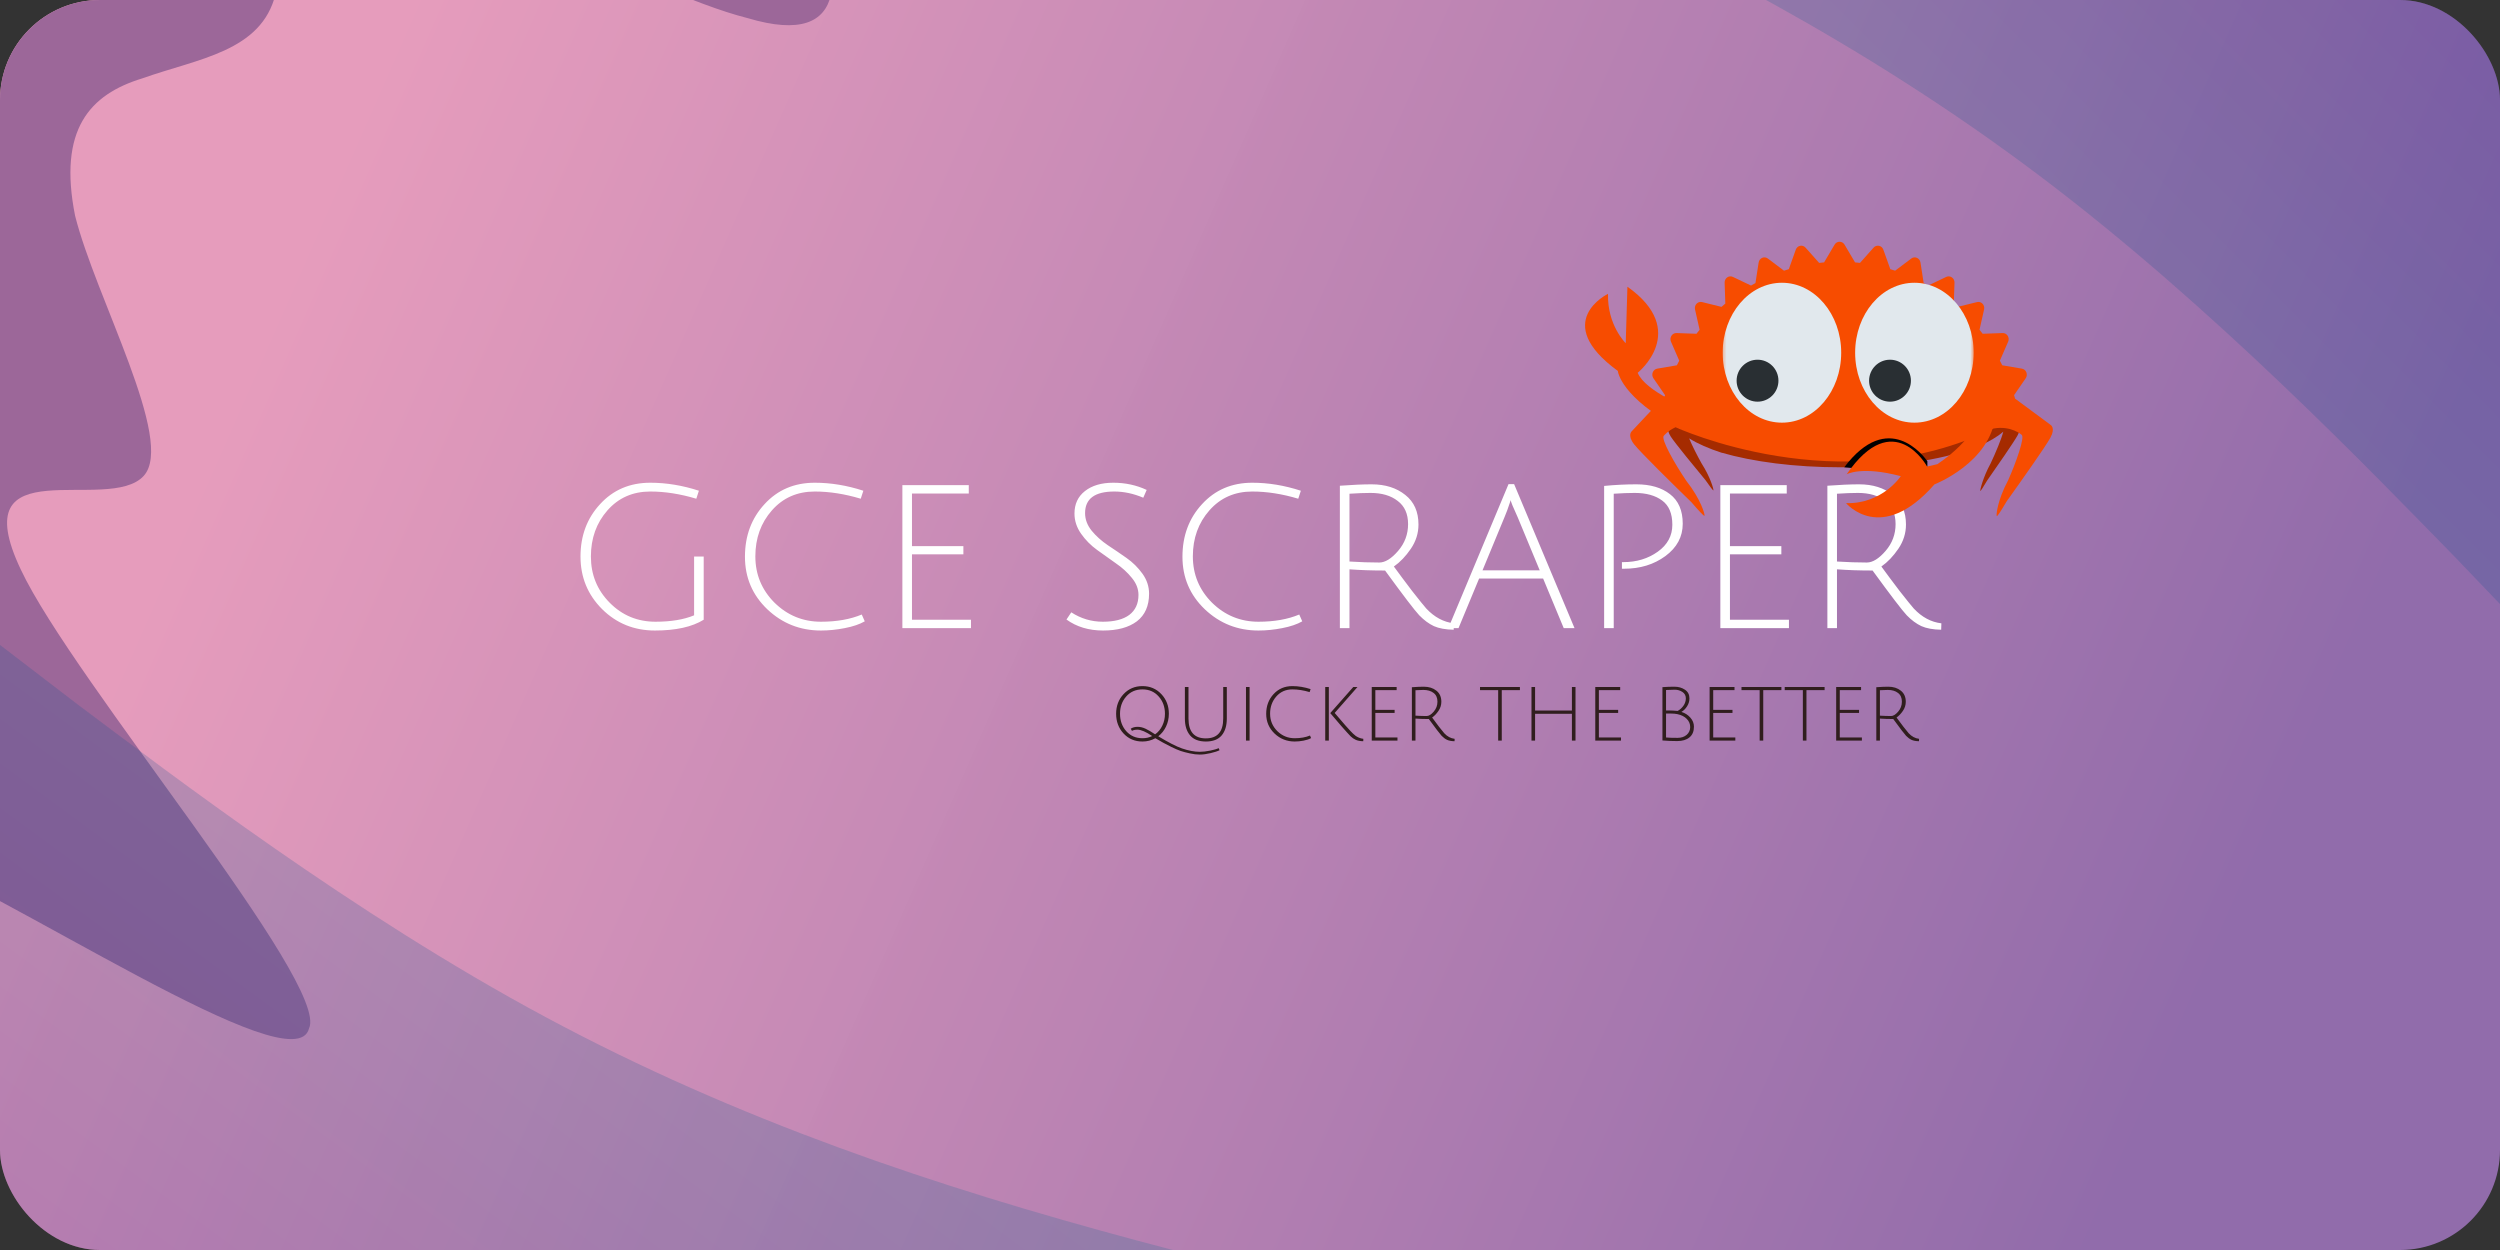 <svg width="800" height="400" viewBox="0 0 800 400" fill="none" xmlns="http://www.w3.org/2000/svg">
<rect x="0" y="0" width="800" height="400" fill="#333333" stroke="none"/>
<g clip-path="url(#clip0_1_4)">
<rect width="800" height="400" rx="32" fill="url(#paint0_linear_1_4)"/>
<path d="M208.096 157.288C202.507 157.288 197.941 159.293 194.4 163.304C190.859 167.315 189.088 172.243 189.088 178.088C189.088 183.891 191.093 188.819 195.104 192.872C199.115 196.925 204 198.952 209.76 198.952C214.709 198.952 218.827 198.269 222.112 196.904V178.088H225.184V198.312C221.472 200.616 216.267 201.768 209.568 201.768C202.912 201.768 197.28 199.485 192.672 194.92C188.064 190.312 185.76 184.701 185.76 178.088C185.76 171.432 187.851 165.843 192.032 161.32C196.213 156.755 201.568 154.472 208.096 154.472C213.216 154.472 218.4 155.325 223.648 157.032L222.816 159.592C217.696 158.056 212.789 157.288 208.096 157.288ZM262.705 201.768C256.049 201.768 250.332 199.507 245.553 194.984C240.774 190.419 238.385 184.808 238.385 178.152C238.385 171.453 240.476 165.843 244.657 161.32C248.838 156.755 254.193 154.472 260.721 154.472C265.841 154.472 271.025 155.325 276.273 157.032L275.441 159.592C270.321 158.056 265.414 157.288 260.721 157.288C255.132 157.288 250.566 159.293 247.025 163.304C243.484 167.315 241.713 172.221 241.713 178.024C241.713 183.827 243.761 188.776 247.857 192.872C251.996 196.925 256.945 198.952 262.705 198.952C267.74 198.952 272.092 198.184 275.761 196.648L276.721 198.824C275.1 199.763 272.966 200.488 270.321 201C267.718 201.512 265.18 201.768 262.705 201.768ZM288.76 201V155.24H310.009V157.928H291.833V174.76H308.281V177.384H291.833V198.312H310.713V201H288.76ZM365.849 159.272C362.734 157.949 359.641 157.288 356.569 157.288C350.34 157.288 347.225 159.592 347.225 164.2C347.225 166.205 347.929 168.083 349.337 169.832C350.745 171.539 352.452 173.075 354.457 174.44C356.462 175.763 358.468 177.128 360.473 178.536C362.478 179.944 364.185 181.629 365.593 183.592C367.001 185.555 367.705 187.688 367.705 189.992C367.705 193.875 366.404 196.819 363.801 198.824C361.198 200.787 357.593 201.768 352.985 201.768C348.42 201.768 344.516 200.595 341.273 198.248L342.809 195.944C345.881 197.949 349.252 198.952 352.921 198.952C356.59 198.952 359.406 198.227 361.369 196.776C363.332 195.283 364.313 193.149 364.313 190.376C364.313 188.456 363.609 186.643 362.201 184.936C360.793 183.187 359.086 181.629 357.081 180.264C355.076 178.856 353.07 177.427 351.065 175.976C349.06 174.525 347.353 172.797 345.945 170.792C344.537 168.787 343.833 166.632 343.833 164.328C343.833 161.299 344.942 158.909 347.161 157.16C349.422 155.368 352.452 154.472 356.249 154.472C360.089 154.472 363.652 155.24 366.937 156.776L365.849 159.272ZM402.705 201.768C396.049 201.768 390.332 199.507 385.553 194.984C380.774 190.419 378.385 184.808 378.385 178.152C378.385 171.453 380.476 165.843 384.657 161.32C388.838 156.755 394.193 154.472 400.721 154.472C405.841 154.472 411.025 155.325 416.273 157.032L415.441 159.592C410.321 158.056 405.414 157.288 400.721 157.288C395.132 157.288 390.566 159.293 387.025 163.304C383.484 167.315 381.713 172.221 381.713 178.024C381.713 183.827 383.761 188.776 387.857 192.872C391.996 196.925 396.945 198.952 402.705 198.952C407.74 198.952 412.092 198.184 415.761 196.648L416.721 198.824C415.1 199.763 412.966 200.488 410.321 201C407.718 201.512 405.18 201.768 402.705 201.768ZM428.76 201V155.432C432.814 155.133 436.206 154.984 438.937 154.984C443.289 154.984 446.873 156.115 449.689 158.376C452.505 160.595 453.913 163.752 453.913 167.848C453.913 170.621 453.102 173.203 451.481 175.592C449.859 177.981 448.046 179.88 446.041 181.288C447.619 183.464 449.561 186.067 451.865 189.096C454.211 192.083 455.726 193.96 456.409 194.728C459.011 197.501 461.955 199.08 465.241 199.464L465.177 201.512C462.574 201.469 460.462 201.085 458.841 200.36C457.219 199.592 455.662 198.44 454.169 196.904C452.718 195.368 449.07 190.589 443.225 182.568C439.043 182.568 435.246 182.44 431.833 182.184V201H428.76ZM441.369 180.008C443.246 180.008 445.251 178.771 447.385 176.296C449.518 173.821 450.585 170.963 450.585 167.72C450.585 164.435 449.475 161.96 447.257 160.296C445.081 158.589 442.179 157.736 438.553 157.736C436.633 157.736 434.393 157.821 431.833 157.992V179.688C435.246 179.901 438.425 180.008 441.369 180.008ZM473.318 185.128L466.726 201H463.462L482.726 154.92H484.518L503.846 201H500.39L493.798 185.128H473.318ZM483.43 160.04C483.387 160.083 483.302 160.339 483.174 160.808C482.576 162.643 482 164.2 481.446 165.48L474.406 182.504H492.71L485.67 165.544C484.176 162.301 483.43 160.467 483.43 160.04ZM513.323 201V155.496C516.864 155.155 520.299 154.984 523.627 154.984C528.107 154.984 531.691 156.029 534.379 158.12C537.11 160.211 538.475 163.368 538.475 167.592C538.475 171.773 536.619 175.229 532.907 177.96C529.238 180.648 524.843 181.992 519.723 181.992C519.51 181.992 519.275 181.992 519.019 181.992V179.88C519.19 179.88 519.339 179.88 519.467 179.88C523.691 179.88 527.36 178.771 530.475 176.552C533.59 174.333 535.147 171.453 535.147 167.912C535.147 164.328 534.059 161.747 531.883 160.168C529.707 158.547 526.784 157.736 523.115 157.736C521.195 157.736 518.955 157.821 516.395 157.992V201H513.323ZM550.51 201V155.24H571.759V157.928H553.583V174.76H570.031V177.384H553.583V198.312H572.463V201H550.51ZM584.76 201V155.432C588.814 155.133 592.206 154.984 594.937 154.984C599.289 154.984 602.873 156.115 605.689 158.376C608.505 160.595 609.913 163.752 609.913 167.848C609.913 170.621 609.102 173.203 607.481 175.592C605.859 177.981 604.046 179.88 602.041 181.288C603.619 183.464 605.561 186.067 607.865 189.096C610.211 192.083 611.726 193.96 612.409 194.728C615.011 197.501 617.955 199.08 621.241 199.464L621.177 201.512C618.574 201.469 616.462 201.085 614.841 200.36C613.219 199.592 611.662 198.44 610.169 196.904C608.718 195.368 605.07 190.589 599.225 182.568C595.043 182.568 591.246 182.44 587.833 182.184V201H584.76ZM597.369 180.008C599.246 180.008 601.251 178.771 603.385 176.296C605.518 173.821 606.585 170.963 606.585 167.72C606.585 164.435 605.475 161.96 603.257 160.296C601.081 158.589 598.179 157.736 594.553 157.736C592.633 157.736 590.393 157.821 587.833 157.992V179.688C591.246 179.901 594.425 180.008 597.369 180.008Z" fill="white"/>
<path d="M588.952 115.51C574.245 115.51 560.953 117.284 550.943 120.175V119.522C540.933 122.753 534.558 127.242 534.558 132.205C534.558 132.987 534.73 133.758 535.033 134.513L534.008 136.357C534.008 136.357 533.185 137.433 534.642 139.704C535.926 141.707 542.363 149.546 545.759 153.651C547.218 155.755 548.208 157.051 548.294 156.926C548.43 156.727 547.388 152.777 544.491 148.269C543.139 145.847 541.493 142.64 540.524 140.271C543.229 141.988 546.837 143.547 550.943 144.888V144.867C560.953 147.758 574.245 149.532 588.952 149.532C605.784 149.532 620.885 147.208 631.023 143.546V121.497C620.885 117.834 605.784 115.51 588.952 115.51Z" fill="#A52B00"/>
<path d="M646.15 135.96L644.426 132.377C644.435 132.241 644.442 132.105 644.442 131.968C644.442 127.906 640.232 124.163 633.149 121.166V142.77C636.454 141.372 639.135 139.811 641.052 138.131C640.488 140.407 638.558 145.013 637.019 148.252C634.49 152.884 633.574 156.917 633.692 157.116C633.766 157.242 634.629 155.907 635.902 153.743C638.863 149.51 644.473 141.43 645.595 139.371C646.865 137.038 646.15 135.96 646.15 135.96Z" fill="#A52B00"/>
<path d="M656.159 135.94L644.828 127.565C644.722 127.193 644.615 126.82 644.505 126.451L648.227 121.041C648.607 120.491 648.684 119.775 648.437 119.148C648.19 118.524 647.65 118.076 647.01 117.966L640.717 116.895C640.473 116.395 640.217 115.904 639.961 115.416L642.605 109.343C642.877 108.724 642.82 108.005 642.459 107.444C642.1 106.879 641.49 106.55 640.84 106.576L634.452 106.808C634.122 106.376 633.786 105.948 633.443 105.528L634.911 99.018C635.06 98.358 634.872 97.665 634.413 97.185C633.957 96.707 633.294 96.509 632.663 96.664L626.442 98.198C626.039 97.841 625.629 97.489 625.215 97.143L625.439 90.46C625.463 89.784 625.149 89.141 624.609 88.765C624.069 88.388 623.385 88.331 622.794 88.611L616.99 91.38C616.523 91.111 616.053 90.844 615.578 90.586L614.553 84.001C614.448 83.334 614.021 82.767 613.421 82.508C612.824 82.248 612.139 82.332 611.615 82.728L606.44 86.623C605.931 86.454 605.419 86.291 604.901 86.135L602.67 79.89C602.444 79.254 601.921 78.786 601.283 78.655C600.648 78.524 599.994 78.745 599.553 79.239L595.197 84.128C594.671 84.067 594.144 84.012 593.615 83.966L590.252 78.281C589.911 77.705 589.31 77.355 588.661 77.355C588.014 77.355 587.411 77.705 587.073 78.281L583.709 83.966C583.181 84.012 582.651 84.067 582.126 84.128L577.77 79.239C577.328 78.745 576.672 78.524 576.039 78.655C575.401 78.788 574.878 79.254 574.652 79.89L572.42 86.135C571.903 86.291 571.391 86.455 570.88 86.623L565.707 82.728C565.181 82.331 564.497 82.247 563.898 82.508C563.301 82.767 562.872 83.334 562.768 84.001L561.742 90.586C561.267 90.844 560.797 91.109 560.329 91.38L554.525 88.611C553.936 88.329 553.248 88.388 552.711 88.765C552.172 89.141 551.857 89.784 551.881 90.46L552.104 97.143C551.691 97.489 551.282 97.841 550.878 98.198L544.657 96.664C544.025 96.51 543.363 96.707 542.905 97.185C542.445 97.665 542.259 98.358 542.407 99.018L543.872 105.528C543.532 105.95 543.195 106.376 542.866 106.808L536.479 106.576C535.834 106.556 535.219 106.879 534.859 107.444C534.498 108.005 534.443 108.724 534.712 109.343L537.358 115.416C537.101 115.904 536.845 116.395 536.6 116.895L530.306 117.966C529.667 118.074 529.128 118.522 528.879 119.148C528.632 119.775 528.712 120.491 529.089 121.041L532.812 126.451C532.784 126.546 532.757 126.642 532.729 126.738L522.203 137.955C522.203 137.955 520.59 139.223 522.939 142.204C525.009 144.833 535.642 155.256 541.258 160.717C543.63 163.489 545.254 165.206 545.424 165.057C545.692 164.821 544.286 159.778 539.614 153.86C536.013 148.55 531.339 140.384 532.435 139.443C532.435 139.443 533.682 137.855 536.183 136.712C536.274 136.786 536.088 136.64 536.183 136.712C536.183 136.712 588.968 161.141 637.932 137.126C643.525 136.119 646.911 139.125 646.911 139.125C648.078 139.804 645.055 148.201 642.568 153.76C639.186 160.071 638.69 164.996 638.977 165.167C639.158 165.275 640.389 163.397 642.144 160.408C646.474 154.353 654.661 142.812 656.159 140.009C657.858 136.83 656.159 135.94 656.159 135.94Z" fill="#F74C00"/>
<path d="M607.135 151.413C607.337 151.24 607.443 151.138 607.443 151.138L590.163 149.528C604.267 130.861 615.556 145.92 616.758 147.583V151.413H607.135Z" fill="black"/>
<path d="M540.73 130.847C540.73 130.847 526.473 125.279 524.063 119.286C524.063 119.286 540.796 105.932 520.775 91.748L520.232 109.826C520.232 109.826 514.3 104.085 514.562 94.031C514.562 94.031 496.111 102.938 517.703 118.696C517.703 118.696 518.431 127.155 537.848 137.367L540.73 130.847Z" fill="#F74C00"/>
<path d="M604.784 125.359C604.784 127.615 603.458 129.444 601.823 129.444C600.188 129.444 598.863 127.615 598.863 125.359C598.863 123.102 600.188 121.273 601.823 121.273C603.458 121.273 604.784 123.102 604.784 125.359Z" fill="white"/>
<path d="M579.678 125.507C579.678 127.834 578.31 129.721 576.624 129.721C574.938 129.721 573.571 127.834 573.571 125.507C573.571 123.179 574.938 121.293 576.624 121.293C578.31 121.293 579.678 123.179 579.678 125.507Z" fill="white"/>
<path d="M633.62 133.041C633.62 133.041 631.731 140.591 619.979 148.525L616.684 149.3C616.684 149.3 606.024 129.797 590.921 151.775C590.921 151.775 595.628 149.025 608.246 152.373C608.246 152.373 602.442 161.286 590.749 161.012C590.749 161.012 601.954 174.499 619.005 155.019C619.005 155.019 637.03 148.026 638.492 133.041H633.62Z" fill="#F74C00"/>
<mask id="mask0_1_4" style="mask-type:luminance" maskUnits="userSpaceOnUse" x="551" y="72" width="81" height="82">
<path d="M551.254 72.576H631.576V153.159H551.254V72.576Z" fill="white"/>
</mask>
<g mask="url(#mask0_1_4)">
<path d="M589.184 112.867C589.184 125.23 580.692 135.251 570.219 135.251C559.745 135.251 551.254 125.23 551.254 112.867C551.254 100.504 559.745 90.483 570.219 90.483C580.692 90.483 589.184 100.504 589.184 112.867Z" fill="#E1E8ED"/>
<path d="M631.576 112.867C631.576 125.23 623.084 135.251 612.611 135.251C602.138 135.251 593.646 125.23 593.646 112.867C593.646 100.504 602.138 90.483 612.611 90.483C623.084 90.483 631.576 100.504 631.576 112.867Z" fill="#E1E8ED"/>
<path d="M569.103 121.821C569.103 125.53 566.107 128.536 562.41 128.536C558.712 128.536 555.716 125.53 555.716 121.821C555.716 118.112 558.712 115.106 562.41 115.106C566.107 115.106 569.103 118.112 569.103 121.821Z" fill="#292F33"/>
<path d="M611.495 121.821C611.495 125.53 608.497 128.536 604.802 128.536C601.107 128.536 598.108 125.53 598.108 121.821C598.108 118.112 601.107 115.106 604.802 115.106C608.497 115.106 611.495 118.112 611.495 121.821Z" fill="#292F33"/>
</g>
<path d="M359.536 234.72C357.952 233.008 357.16 230.904 357.16 228.408C357.16 225.912 357.952 223.816 359.536 222.12C361.136 220.408 363.152 219.552 365.584 219.552C368.016 219.552 370.032 220.408 371.632 222.12C373.232 223.816 374.032 225.912 374.032 228.408C374.032 229.88 373.728 231.248 373.12 232.512C372.528 233.76 371.704 234.792 370.648 235.608C373.928 237.592 376.456 238.888 378.232 239.496C380.344 240.216 382.248 240.576 383.944 240.576C384.92 240.576 386.032 240.448 387.28 240.192C388.528 239.936 389.424 239.672 389.968 239.4L390.256 240.072C389.632 240.392 388.672 240.704 387.376 241.008C386.096 241.312 384.952 241.464 383.944 241.464C382.936 241.464 381.864 241.336 380.728 241.08C379.608 240.84 378.64 240.584 377.824 240.312C377.024 240.04 376.024 239.608 374.824 239.016C373.624 238.424 372.76 237.976 372.232 237.672C371.72 237.384 370.88 236.904 369.712 236.232C368.448 236.936 367.072 237.288 365.584 237.288C363.152 237.288 361.136 236.432 359.536 234.72ZM360.4 222.864C359.072 224.352 358.408 226.2 358.408 228.408C358.408 230.616 359.072 232.472 360.4 233.976C361.744 235.48 363.472 236.232 365.584 236.232C366.736 236.232 367.776 236 368.704 235.536C366.704 234.176 365.128 233.496 363.976 233.496C363.256 233.496 362.672 233.624 362.224 233.88L361.84 233.184C362.432 232.784 363.16 232.584 364.024 232.584C364.888 232.584 365.752 232.792 366.616 233.208C367.496 233.624 368.504 234.216 369.64 234.984C370.632 234.28 371.4 233.352 371.944 232.2C372.504 231.048 372.784 229.784 372.784 228.408C372.784 226.2 372.112 224.352 370.768 222.864C369.44 221.36 367.712 220.608 365.584 220.608C363.456 220.608 361.728 221.36 360.4 222.864ZM390.924 235.344C389.82 236.64 388.14 237.288 385.884 237.288C383.628 237.288 381.94 236.632 380.82 235.32C379.716 234.008 379.164 232.216 379.164 229.944V219.84H380.316V229.944C380.316 234.168 382.164 236.28 385.86 236.28C389.572 236.28 391.428 234.168 391.428 229.944V219.84H392.58V229.944C392.58 232.232 392.028 234.032 390.924 235.344ZM398.715 237V219.84H399.867V237H398.715ZM414.303 237.288C411.807 237.288 409.663 236.44 407.871 234.744C406.079 233.032 405.183 230.928 405.183 228.432C405.183 225.92 405.967 223.816 407.535 222.12C409.103 220.408 411.111 219.552 413.559 219.552C415.479 219.552 417.423 219.872 419.391 220.512L419.079 221.472C417.159 220.896 415.319 220.608 413.559 220.608C411.463 220.608 409.751 221.36 408.423 222.864C407.095 224.368 406.431 226.208 406.431 228.384C406.431 230.56 407.199 232.416 408.735 233.952C410.287 235.472 412.143 236.232 414.303 236.232C416.191 236.232 417.823 235.944 419.199 235.368L419.559 236.184C418.951 236.536 418.151 236.808 417.159 237C416.183 237.192 415.231 237.288 414.303 237.288ZM434.394 219.84L427.098 228.144C428.074 229.312 429.194 230.616 430.458 232.056C431.738 233.496 432.562 234.384 432.93 234.72C433.314 235.056 433.61 235.312 433.818 235.488C434.042 235.648 434.378 235.832 434.826 236.04C435.274 236.232 435.754 236.36 436.266 236.424L436.242 237.192C435.282 237.176 434.49 237.032 433.866 236.76C433.242 236.472 432.698 236.104 432.234 235.656C431.77 235.192 430.754 234.072 429.186 232.296C427.634 230.504 426.466 229.136 425.682 228.192L433.05 219.84H434.394ZM425.226 219.84V237H424.074V219.84H425.226ZM438.957 237V219.84H446.925V220.848H440.109V227.16H446.277V228.144H440.109V235.992H447.189V237H438.957ZM451.801 237V219.912C453.321 219.8 454.593 219.744 455.617 219.744C457.249 219.744 458.593 220.168 459.649 221.016C460.705 221.848 461.233 223.032 461.233 224.568C461.233 225.608 460.929 226.576 460.321 227.472C459.713 228.368 459.033 229.08 458.281 229.608C458.873 230.424 459.601 231.4 460.465 232.536C461.345 233.656 461.913 234.36 462.169 234.648C463.145 235.688 464.249 236.28 465.481 236.424L465.457 237.192C464.481 237.176 463.689 237.032 463.081 236.76C462.473 236.472 461.889 236.04 461.329 235.464C460.785 234.888 459.417 233.096 457.225 230.088C455.657 230.088 454.233 230.04 452.953 229.944V237H451.801ZM456.529 229.128C457.233 229.128 457.985 228.664 458.785 227.736C459.585 226.808 459.985 225.736 459.985 224.52C459.985 223.288 459.569 222.36 458.737 221.736C457.921 221.096 456.833 220.776 455.473 220.776C454.753 220.776 453.913 220.808 452.953 220.872V229.008C454.233 229.088 455.425 229.128 456.529 229.128ZM479.414 220.848H473.606V219.84H486.374V220.848H480.566V237H479.414V220.848ZM503.01 237V228.408H491.226V237H490.074V219.84H491.226V227.376H503.01V219.84H504.162V237H503.01ZM510.488 237V219.84H518.456V220.848H511.64V227.16H517.808V228.144H511.64V235.992H518.72V237H510.488ZM531.98 219.888C533.229 219.792 534.501 219.744 535.797 219.744C537.109 219.744 538.237 220.064 539.181 220.704C540.141 221.344 540.621 222.272 540.621 223.488C540.621 224.4 540.365 225.248 539.853 226.032C539.357 226.816 538.757 227.408 538.053 227.808C539.189 228.16 540.141 228.768 540.909 229.632C541.677 230.496 542.061 231.464 542.061 232.536C542.061 234.04 541.581 235.184 540.621 235.968C539.677 236.752 538.373 237.144 536.709 237.144C535.061 237.144 533.485 237.08 531.98 236.952V219.888ZM536.853 236.112C538.021 236.112 538.981 235.792 539.733 235.152C540.485 234.496 540.861 233.664 540.861 232.656C540.861 231.648 540.493 230.776 539.757 230.04C539.037 229.304 538.045 228.8 536.781 228.528C536.189 228.4 535.501 228.336 534.717 228.336C533.949 228.336 533.421 228.336 533.133 228.336V235.992C533.837 236.072 535.077 236.112 536.853 236.112ZM539.469 223.464C539.469 222.584 539.101 221.904 538.365 221.424C537.645 220.944 536.829 220.704 535.917 220.704C535.021 220.704 534.093 220.736 533.133 220.8V227.352C533.341 227.352 533.733 227.352 534.309 227.352C534.885 227.352 535.733 227.4 536.853 227.496C537.573 227.112 538.189 226.56 538.701 225.84C539.213 225.12 539.469 224.328 539.469 223.464ZM547.074 237V219.84H555.042V220.848H548.226V227.16H554.394V228.144H548.226V235.992H555.306V237H547.074ZM563.086 220.848H557.278V219.84H570.046V220.848H564.238V237H563.086V220.848ZM576.914 220.848H571.106V219.84H583.874V220.848H578.066V237H576.914V220.848ZM587.574 237V219.84H595.542V220.848H588.726V227.16H594.894V228.144H588.726V235.992H595.806V237H587.574ZM600.418 237V219.912C601.938 219.8 603.21 219.744 604.234 219.744C605.866 219.744 607.21 220.168 608.266 221.016C609.322 221.848 609.85 223.032 609.85 224.568C609.85 225.608 609.546 226.576 608.938 227.472C608.33 228.368 607.65 229.08 606.898 229.608C607.49 230.424 608.218 231.4 609.082 232.536C609.962 233.656 610.53 234.36 610.786 234.648C611.762 235.688 612.866 236.28 614.098 236.424L614.074 237.192C613.098 237.176 612.306 237.032 611.698 236.76C611.09 236.472 610.506 236.04 609.946 235.464C609.402 234.888 608.034 233.096 605.842 230.088C604.274 230.088 602.85 230.04 601.57 229.944V237H600.418ZM605.146 229.128C605.85 229.128 606.602 228.664 607.402 227.736C608.202 226.808 608.602 225.736 608.602 224.52C608.602 223.288 608.186 222.36 607.354 221.736C606.538 221.096 605.45 220.776 604.09 220.776C603.37 220.776 602.53 220.808 601.57 220.872V229.008C602.85 229.088 604.042 229.128 605.146 229.128Z" fill="#301E1E"/>
<path fill-rule="evenodd" clip-rule="evenodd" d="M368.441 -69.694L339.402 -84.651C311.489 -100.853 256.755 -127.743 239.935 -122.595C221.988 -116.203 248.644 -71.722 257.453 -41.125C270.731 -8.747 272.851 15.799 239.309 5.819C204.641 -2.917 137.656 -43.154 109.677 -45.838C82.823 -49.767 94.976 -16.145 88.189 -1.92C83.62 16.574 63.455 18.697 45.509 25.089C28.689 30.237 18.557 41.436 24.021 69.007C30.611 95.334 56.141 141.059 46.01 152.258C34.752 164.702 -12.167 142.619 6.674 182.293C23.297 217.697 105.681 314.857 98.894 329.082C94.325 347.576 3.929 286.161 -40.772 268.348C-84.347 249.291 -85.571 270.811 -83.386 281.84L-82.326 294.112L-186 200.319L-180.371 194.097C-175.868 189.119 -164.611 176.676 -154.479 165.477C-143.222 153.034 -133.09 141.835 -121.832 129.391C-111.701 118.192 -100.443 105.749 -90.311 94.55C-79.054 82.107 -68.922 70.908 -57.665 58.464C-47.533 47.265 -36.275 34.822 -26.144 23.623C-14.886 11.18 -4.754 -0.02 5.377 -11.219C16.635 -23.662 26.767 -34.861 38.024 -47.304C48.156 -58.503 59.413 -70.947 69.545 -82.146C80.802 -94.589 90.934 -105.788 102.192 -118.231C112.323 -129.43 123.581 -141.874 133.713 -153.073C144.97 -165.516 155.102 -176.715 166.359 -189.159C176.491 -200.358 187.749 -212.801 192.252 -217.778L197.88 -224L368.441 -69.694Z" fill="#9C6799"/>
<path fill-rule="evenodd" clip-rule="evenodd" d="M-4.406 203L24.704 225.307C54.794 247.815 113.015 292.428 174.627 325.487C236.239 358.547 299.284 379.65 364.112 397.036C428.941 414.422 493.594 427.689 559.226 441.157C624.859 454.624 689.512 467.891 722.818 474.725L755.144 481.359L740.671 551.889L708.345 545.256C675.039 538.421 610.386 525.155 544.754 511.687C479.121 498.219 414.468 484.953 348.836 471.485C283.203 458.017 218.55 444.751 152.918 431.283C87.285 417.815 22.633 404.549 -10.674 397.714L-43 391.081L-4.406 203Z" fill="url(#paint1_linear_1_4)" fill-opacity="0.21"/>
<path fill-rule="evenodd" clip-rule="evenodd" d="M810.882 204.678L785.523 178.184C759.227 151.341 708.51 98.353 652.676 56.264C596.841 14.175 537.762 -16.317 476.353 -43.408C414.944 -70.499 353.079 -93.492 290.276 -116.834C227.474 -140.176 165.609 -163.169 133.739 -175.014L102.806 -186.511L127.89 -254L158.822 -242.503C190.692 -230.658 252.557 -207.665 315.36 -184.323C378.163 -160.982 440.028 -137.988 502.83 -114.647C565.633 -91.305 627.498 -68.312 690.301 -44.97C753.103 -21.628 814.969 1.365 846.839 13.21L877.771 24.706L810.882 204.678Z" fill="url(#paint2_linear_1_4)" fill-opacity="0.21"/>
</g>
<defs>
<linearGradient id="paint0_linear_1_4" x1="693" y1="344" x2="92" y2="79" gradientUnits="userSpaceOnUse">
<stop stop-color="#9A71B6" stop-opacity="0.91"/>
<stop offset="1" stop-color="#FFABCF" stop-opacity="0.88"/>
</linearGradient>
<linearGradient id="paint1_linear_1_4" x1="-36.825" y1="360.987" x2="231.779" y2="-4.222" gradientUnits="userSpaceOnUse">
<stop stop-color="#181589"/>
<stop offset="1" stop-color="#0AD199"/>
</linearGradient>
<linearGradient id="paint2_linear_1_4" x1="867.069" y1="53.503" x2="545.797" y2="373.362" gradientUnits="userSpaceOnUse">
<stop stop-color="#181589"/>
<stop offset="1" stop-color="#0AD199"/>
</linearGradient>
<clipPath id="clip0_1_4">
<rect width="800" height="400" rx="32" fill="white"/>
</clipPath>
</defs>
</svg>
